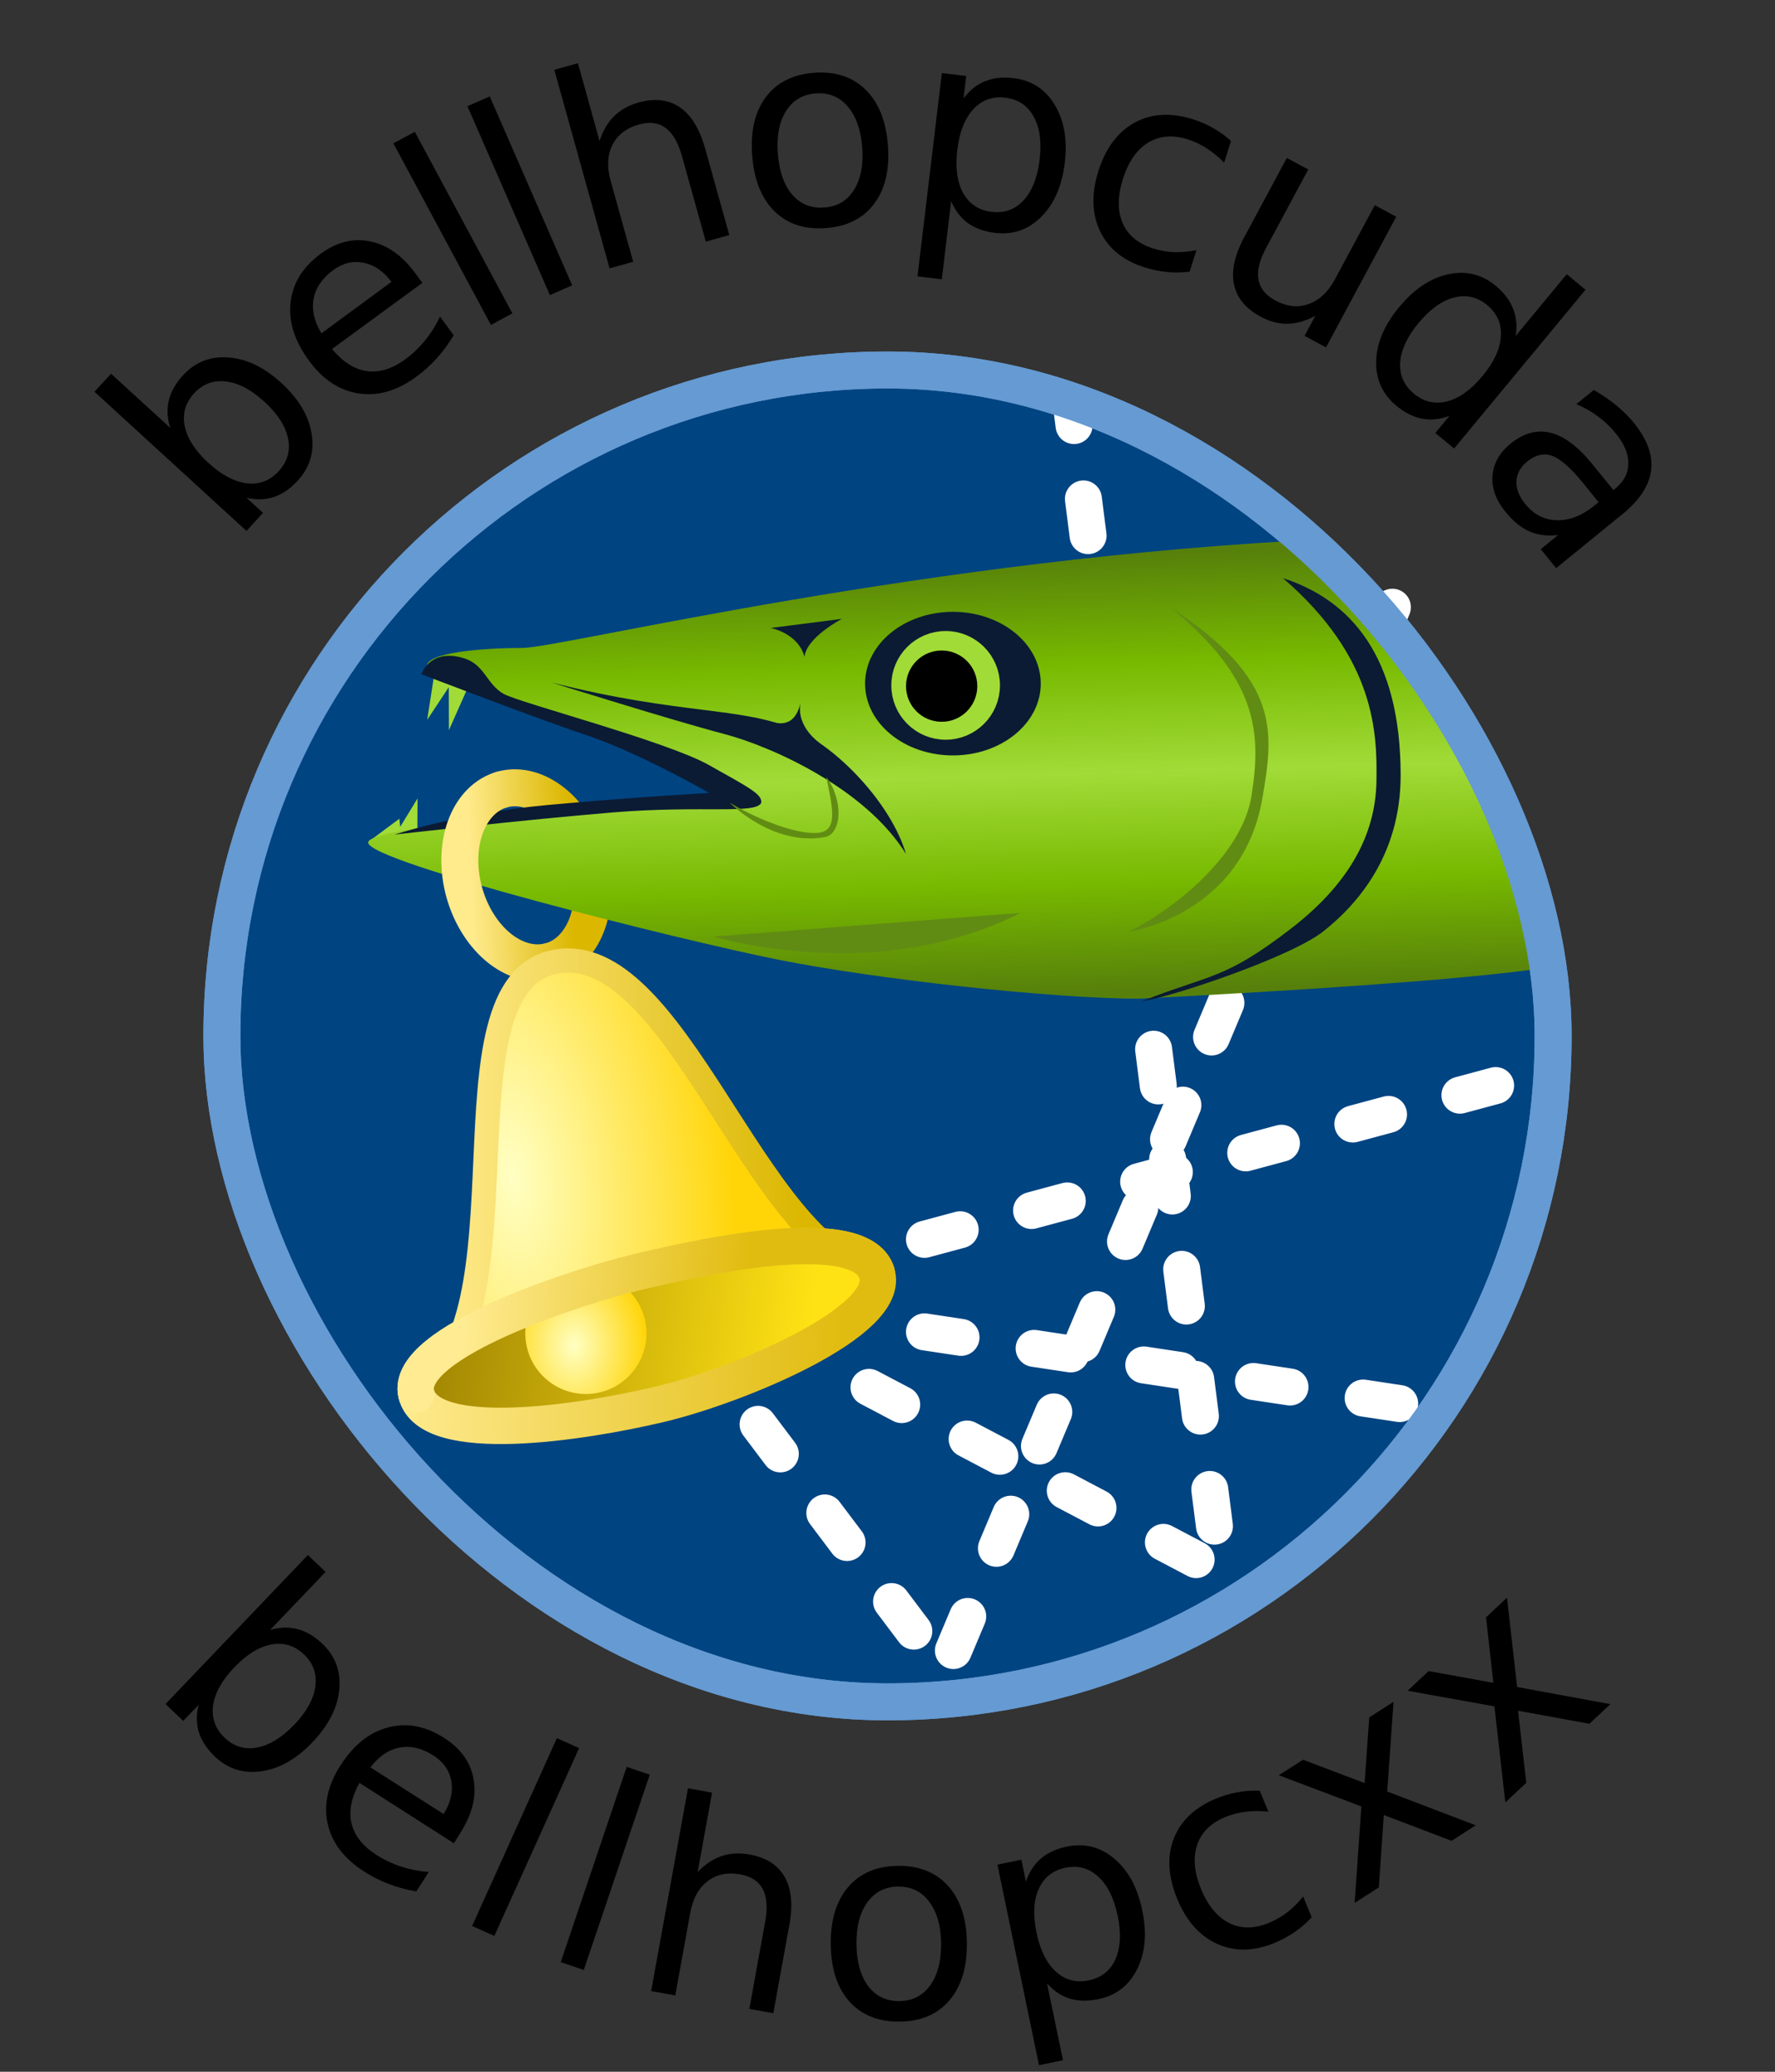 <?xml version="1.0" encoding="UTF-8" standalone="no"?>
<svg
   xmlns:dc="http://purl.org/dc/elements/1.1/"
   xmlns:cc="http://creativecommons.org/ns#"
   xmlns:rdf="http://www.w3.org/1999/02/22-rdf-syntax-ns#"
   xmlns:svg="http://www.w3.org/2000/svg"
   xmlns="http://www.w3.org/2000/svg"
   xmlns:xlink="http://www.w3.org/1999/xlink"
   xmlns:sodipodi="http://sodipodi.sourceforge.net/DTD/sodipodi-0.dtd"
   xmlns:inkscape="http://www.inkscape.org/namespaces/inkscape"
   width="96"
   height="112"
   viewBox="0 0 25.4 29.633"
   version="1.1"
   id="svg8"
   inkscape:version="1.0.2 (e86c870879, 2021-01-15)"
   sodipodi:docname="bhc_logo_round.svg"
   inkscape:export-filename="bhc_logo_round_withtext_medium.png"
   inkscape:export-xdpi="384"
   inkscape:export-ydpi="384">
  <rect x="0" y="0" width="25.4" height="29.633" fill="#333333" stroke="none"/>
  <defs
     id="defs2">
    <linearGradient
       inkscape:collect="always"
       id="linearGradient1069">
      <stop
         style="stop-color:#567f0b;stop-opacity:1"
         offset="0"
         id="stop1065" />
      <stop
         style="stop-color:#77b900;stop-opacity:1"
         offset="0.5"
         id="stop1235" />
      <stop
         style="stop-color:#a1db38;stop-opacity:1"
         offset="1"
         id="stop1067" />
    </linearGradient>
    <linearGradient
       inkscape:collect="always"
       id="linearGradient921">
      <stop
         style="stop-color:#ffeb91;stop-opacity:1"
         offset="0"
         id="stop917" />
      <stop
         style="stop-color:#e1bc10;stop-opacity:1"
         offset="1"
         id="stop919" />
    </linearGradient>
    <linearGradient
       inkscape:collect="always"
       id="Bell_under">
      <stop
         style="stop-color:#ffe214;stop-opacity:1"
         offset="0"
         id="stop911" />
      <stop
         style="stop-color:#a48803;stop-opacity:1"
         offset="1"
         id="stop913" />
    </linearGradient>
    <linearGradient
       inkscape:collect="always"
       id="Bell_edge">
      <stop
         style="stop-color:#ffea8c;stop-opacity:1"
         offset="0"
         id="stop853" />
      <stop
         style="stop-color:#dbb700;stop-opacity:1"
         offset="1"
         id="stop855" />
    </linearGradient>
    <linearGradient
       inkscape:collect="always"
       id="Bell_inside">
      <stop
         style="stop-color:#ffffc3;stop-opacity:1"
         offset="0"
         id="stop843" />
      <stop
         style="stop-color:#ffd508;stop-opacity:1"
         offset="1"
         id="stop845" />
    </linearGradient>
    <radialGradient
       inkscape:collect="always"
       xlink:href="#Bell_inside"
       id="radialGradient851"
       cx="4.677"
       cy="9.007"
       fx="4.677"
       fy="9.007"
       r="2.514"
       gradientTransform="matrix(1.242,-0.131,0.276,2.621,-0.952,-6.178)"
       gradientUnits="userSpaceOnUse" />
    <linearGradient
       inkscape:collect="always"
       xlink:href="#Bell_edge"
       id="linearGradient859"
       x1="3.969"
       y1="8.467"
       x2="7.938"
       y2="8.467"
       gradientUnits="userSpaceOnUse"
       gradientTransform="matrix(1.311,0,0,1.311,1.102,5.375)" />
    <linearGradient
       inkscape:collect="always"
       xlink:href="#Bell_under"
       id="linearGradient885"
       x1="7.938"
       y1="10.848"
       x2="3.969"
       y2="10.319"
       gradientUnits="userSpaceOnUse"
       gradientTransform="matrix(1.311,0,0,1.311,1.102,5.375)" />
    <linearGradient
       inkscape:collect="always"
       xlink:href="#linearGradient921"
       id="linearGradient923"
       x1="3.45"
       y1="10.699"
       x2="8.34"
       y2="10.871"
       gradientUnits="userSpaceOnUse"
       gradientTransform="matrix(1.311,0,0,1.311,1.102,5.375)" />
    <linearGradient
       inkscape:collect="always"
       xlink:href="#linearGradient921"
       id="linearGradient962"
       gradientUnits="userSpaceOnUse"
       x1="4.211"
       y1="10.466"
       x2="7.214"
       y2="10.776"
       gradientTransform="matrix(1.311,0,0,1.311,1.102,5.375)" />
    <radialGradient
       inkscape:collect="always"
       xlink:href="#Bell_inside"
       id="radialGradient975"
       cx="2.381"
       cy="9.525"
       fx="2.381"
       fy="9.525"
       r="0.661"
       gradientUnits="userSpaceOnUse"
       gradientTransform="matrix(1.573,-2.479694e-7,-9.2101604e-8,2.097,4.466,-0.727)" />
    <linearGradient
       inkscape:collect="always"
       xlink:href="#linearGradient1069"
       id="linearGradient1071"
       x1="10.398"
       y1="7.909"
       x2="10.314"
       y2="4.921"
       gradientUnits="userSpaceOnUse"
       spreadMethod="reflect"
       gradientTransform="matrix(1.055,0,0,1.055,3.314,5.908)" />
    <linearGradient
       inkscape:collect="always"
       xlink:href="#Bell_edge"
       id="linearGradient1183"
       x1="1.371"
       y1="6.233"
       x2="2.761"
       y2="6.557"
       gradientUnits="userSpaceOnUse"
       gradientTransform="translate(1.8,7.288)" />
    <linearGradient
       inkscape:collect="always"
       xlink:href="#Bell_edge"
       id="linearGradient919"
       gradientUnits="userSpaceOnUse"
       gradientTransform="translate(1.8,7.288)"
       x1="1.371"
       y1="6.233"
       x2="2.761"
       y2="6.557" />
  </defs>
  <sodipodi:namedview
     id="base"
     pagecolor="#ffffff"
     bordercolor="#666666"
     borderopacity="1.0"
     inkscape:pageopacity="0.0"
     inkscape:pageshadow="2"
     inkscape:zoom="5.6"
     inkscape:cx="30.238973"
     inkscape:cy="52.702376"
     inkscape:document-units="mm"
     inkscape:current-layer="layer3"
     inkscape:document-rotation="0"
     showgrid="true"
     units="px"
     inkscape:pagecheckerboard="false"
     inkscape:snap-text-baseline="false"
     inkscape:snap-smooth-nodes="false"
     inkscape:snap-nodes="false"
     inkscape:window-width="3440"
     inkscape:window-height="1380"
     inkscape:window-x="488"
     inkscape:window-y="32"
     inkscape:window-maximized="1"
     inkscape:snap-global="true"
     inkscape:snap-object-midpoints="false"
     inkscape:snap-center="true"
     inkscape:object-nodes="false">
    <inkscape:grid
       type="xygrid"
       id="grid833"
       empspacing="4"
       visible="true" />
  </sodipodi:namedview>
  <g
     inkscape:groupmode="layer"
     id="layer2"
     inkscape:label="Background"
     sodipodi:insensitive="true">
    <rect
       style="fill:#004482;fill-opacity:1;stroke:#659ad2;stroke-width:0.529;stroke-linecap:round;stroke-linejoin:round;stroke-miterlimit:4;stroke-dasharray:none;stroke-dashoffset:26.457;stroke-opacity:1"
       id="rect1029-9"
       width="19.05"
       height="19.05"
       x="3.175"
       y="5.292"
       ry="9.525" />
  </g>
  <g
     inkscape:label="Main"
     inkscape:groupmode="layer"
     id="layer1">
    <path
       style="fill:none;fill-opacity:1;stroke:#ffffff;stroke-width:0.529;stroke-linecap:round;stroke-linejoin:round;stroke-miterlimit:4;stroke-dasharray:0.529, 1.058;stroke-dashoffset:0;stroke-opacity:1"
       d="M 10.848,20.373 13.515,23.912 19.925,8.685"
       id="path1046-0"
       sodipodi:nodetypes="ccc" />
    <path
       style="fill:none;fill-opacity:1;stroke:url(#linearGradient919);stroke-width:0.529;stroke-linecap:round;stroke-linejoin:round;stroke-miterlimit:4;stroke-dasharray:none;stroke-dashoffset:0;stroke-opacity:1"
       id="path1175"
       transform="rotate(-15.773)"
       sodipodi:type="arc"
       sodipodi:cx="3.8437083"
       sodipodi:cy="14.095666"
       sodipodi:rx="0.91989601"
       sodipodi:ry="1.2749548"
       sodipodi:start="4.7052848"
       sodipodi:end="1.615133"
       sodipodi:arc-type="arc"
       sodipodi:open="true"
       d="m 3.837,12.821 a 0.92,1.275 0 0 1 0.808,0.649 0.92,1.275 0 0 1 -0.017,1.294 0.92,1.275 0 0 1 -0.825,0.606" />
    <path
       style="fill:none;fill-opacity:1;stroke:#ffffff;stroke-width:0.529;stroke-linecap:round;stroke-linejoin:round;stroke-miterlimit:4;stroke-dasharray:0.529, 1.058;stroke-dashoffset:0;stroke-opacity:1"
       d="M 12.435,19.844 17.463,22.49 15.325,5.739"
       id="path1048"
       sodipodi:nodetypes="ccc" />
    <path
       style="fill:none;fill-opacity:1;stroke:#ffffff;stroke-width:0.529;stroke-linecap:round;stroke-linejoin:round;stroke-miterlimit:4;stroke-dasharray:0.529, 1.058;stroke-dashoffset:0;stroke-opacity:1"
       d="m 13.229,19.05 7.566,1.141"
       id="path1050"
       sodipodi:nodetypes="cc" />
    <path
       style="fill:none;fill-opacity:1;stroke:#ffffff;stroke-width:0.529;stroke-linecap:round;stroke-linejoin:round;stroke-miterlimit:4;stroke-dasharray:0.529, 1.058;stroke-dashoffset:0;stroke-opacity:1"
       d="m 13.229,17.727 8.95,-2.409"
       id="path1054"
       sodipodi:nodetypes="cc" />
    <path
       style="fill:#a1db38;fill-opacity:1;stroke:none;stroke-width:0.558;stroke-linecap:round;stroke-linejoin:round;stroke-miterlimit:4;stroke-dasharray:none;stroke-dashoffset:26.457;stroke-opacity:1"
       d="m 5.319,12.005 0.396,-0.295 0.012,0.116 0.248,-0.406 -0.003,0.495 z"
       id="path1099" />
    <path
       id="path1022"
       style="fill:url(#linearGradient1071);fill-opacity:1;stroke:none;stroke-width:0.419;stroke-linecap:round;stroke-linejoin:round;stroke-miterlimit:4;stroke-dasharray:none;stroke-dashoffset:26.457;stroke-opacity:1"
       d="M 19.065,7.708 C 13.268,7.967 8.028,9.268 7.47,9.268 c -0.558,0 -1.384,0.063 -1.363,0.27 0.021,0.208 3.072,1.117 3.909,1.396 0.187,0.062 0.681,0.312 0.824,0.482 -1.104,0.077 -5.572,0.356 -5.572,0.635 0,0.279 4.468,1.396 5.864,1.675 1.396,0.279 3.909,0.558 5.166,0.558 0,0 4.465,-0.214 5.866,-0.452 -0.432,-2.482 -2.081,-5.121 -3.099,-6.125 z"
       sodipodi:nodetypes="cssscssccc" />
    <path
       style="fill:#0b1b33;fill-opacity:1;stroke:none;stroke-width:0.419;stroke-linecap:round;stroke-linejoin:round;stroke-miterlimit:4;stroke-dasharray:none;stroke-dashoffset:26.457;stroke-opacity:1"
       d="m 16.344,14.319 c 0.397,-0.049 2.125,-0.627 2.592,-0.997 0.468,-0.37 1.108,-1.071 1.107,-2.234 -0.001,-1.696 -0.71,-2.503 -1.684,-2.819 1.332,1.147 1.347,2.23 1.338,2.895 -0.009,0.666 -0.29,1.402 -1.233,2.126 -0.943,0.724 -1.129,0.64 -2.12,1.028 z"
       id="path1058"
       sodipodi:nodetypes="czsczzc" />
    <path
       style="fill:#0b1b33;fill-opacity:1;stroke:none;stroke-width:0.419;stroke-linecap:round;stroke-linejoin:round;stroke-miterlimit:4;stroke-dasharray:none;stroke-dashoffset:26.457;stroke-opacity:1"
       d="m 7.893,9.762 c 1.86,0.472 2.707,0.337 3.511,0.683 0.573,0.246 1.347,1.044 1.56,1.769 C 12.394,11.289 11.063,10.681 10.351,10.495 9.639,10.309 7.893,9.762 7.893,9.762 Z"
       id="path1020"
       sodipodi:nodetypes="csczc" />
    <ellipse
       style="fill:#0b1b33;fill-opacity:1;stroke:none;stroke-width:0.419;stroke-linecap:round;stroke-linejoin:round;stroke-miterlimit:4;stroke-dasharray:none;stroke-dashoffset:26.457;stroke-opacity:1"
       id="path1024"
       cx="13.636"
       cy="9.778"
       rx="1.257"
       ry="1.027" />
    <circle
       style="fill:#a1db38;fill-opacity:1;stroke:#a1db38;stroke-width:0.363;stroke-linecap:round;stroke-linejoin:round;stroke-miterlimit:4;stroke-dasharray:none;stroke-dashoffset:26.457;stroke-opacity:1"
       id="path1026"
       cy="9.803"
       cx="13.532"
       r="0.596" />
    <circle
       style="fill:#000000;fill-opacity:1;stroke:none;stroke-width:0.419;stroke-linecap:round;stroke-linejoin:round;stroke-miterlimit:4;stroke-dasharray:none;stroke-dashoffset:26.457;stroke-opacity:1"
       id="path1024-4"
       cx="13.475"
       cy="9.814"
       r="0.51" />
    <path
       style="fill:#a1db38;fill-opacity:1;stroke:none;stroke-width:0.558;stroke-linecap:round;stroke-linejoin:round;stroke-miterlimit:4;stroke-dasharray:none;stroke-dashoffset:26.457;stroke-opacity:1"
       d="M 6.213,9.652 6.113,10.296 6.422,9.829 6.424,10.443 6.694,9.836 Z"
       id="path1097" />
    <path
       style="fill:#0b1b33;fill-opacity:1;stroke:none;stroke-width:0.558;stroke-linecap:round;stroke-linejoin:round;stroke-miterlimit:4;stroke-dasharray:none;stroke-dashoffset:26.457;stroke-opacity:1"
       d="M 6.029,9.643 C 6.138,9.383 6.394,9.328 6.665,9.424 6.936,9.52 6.973,9.794 7.206,9.924 c 0.232,0.13 2.325,0.676 2.932,1.015 0.606,0.339 0.765,0.421 0.756,0.542 -0.074,0.17 -0.852,0.035 -2.119,0.139 -1.267,0.104 -3.127,0.317 -3.127,0.317 0,0 0.919,-0.307 2.19,-0.423 1.27,-0.116 2.312,-0.172 2.312,-0.172 0,0 -1.002,-0.573 -1.717,-0.812 C 7.716,10.291 6.029,9.643 6.029,9.643 Z"
       id="path1095"
       sodipodi:nodetypes="cssscscscsc" />
    <path
       style="fill:#618c13;fill-opacity:1;stroke:none;stroke-width:0.558;stroke-linecap:round;stroke-linejoin:round;stroke-miterlimit:4;stroke-dasharray:none;stroke-dashoffset:26.457;stroke-opacity:1"
       d="m 10.442,11.481 c 0.483,0.289 1.061,0.481 1.308,0.424 0.247,-0.057 0.151,-0.404 0.074,-0.792 0.244,0.323 0.229,0.816 -0.024,0.861 -0.745,0.132 -1.358,-0.493 -1.358,-0.493 z"
       id="path1101"
       sodipodi:nodetypes="cscsc" />
    <path
       style="fill:#618c13;fill-opacity:1;stroke:none;stroke-width:0.558;stroke-linecap:round;stroke-linejoin:round;stroke-miterlimit:4;stroke-dasharray:none;stroke-dashoffset:26.457;stroke-opacity:1"
       d="m 17.909,11.378 c 0.145,-0.909 0.082,-1.667 -1.148,-2.683 1.567,1.029 1.468,1.771 1.303,2.726 -0.291,1.684 -1.917,1.907 -1.917,1.907 0.626,-0.304 1.624,-1.08 1.763,-1.949 z"
       id="path1101-9"
       sodipodi:nodetypes="scscs" />
    <path
       style="fill:#0b1b33;fill-opacity:1;stroke:none;stroke-width:0.558;stroke-linecap:round;stroke-linejoin:round;stroke-miterlimit:4;stroke-dasharray:none;stroke-dashoffset:26.457;stroke-opacity:1"
       d="m 11.027,8.982 1.02,-0.13 c 0,0 -0.506,0.263 -0.535,0.543 C 11.421,9.053 11.027,8.982 11.027,8.982 Z"
       id="path1123"
       sodipodi:nodetypes="cccc" />
    <path
       style="fill:#0b1b33;fill-opacity:1;stroke:none;stroke-width:0.558;stroke-linecap:round;stroke-linejoin:round;stroke-miterlimit:4;stroke-dasharray:none;stroke-dashoffset:26.457;stroke-opacity:1"
       d="m 11.735,10.631 -0.956,-0.367 c 0.213,0.024 0.562,0.262 0.676,-0.208 -0.064,0.348 0.28,0.575 0.28,0.575 z"
       id="path1123-1"
       sodipodi:nodetypes="cccc" />
    <path
       style="fill:#618c13;fill-opacity:1;stroke:none;stroke-width:0.558;stroke-linecap:round;stroke-linejoin:round;stroke-miterlimit:4;stroke-dasharray:none;stroke-dashoffset:26.457;stroke-opacity:1"
       d="m 10.206,13.397 4.389,-0.339 c 0,0 -0.821,0.475 -2.094,0.562 -1.273,0.087 -2.296,-0.223 -2.296,-0.223 z"
       id="path1145" />
    <path
       style="fill:none;fill-opacity:1;stroke:url(#linearGradient1183);stroke-width:0.529;stroke-linecap:round;stroke-linejoin:round;stroke-miterlimit:4;stroke-dasharray:none;stroke-dashoffset:0;stroke-opacity:1"
       id="ellipse1215"
       transform="rotate(-15.773)"
       sodipodi:type="arc"
       sodipodi:cx="3.8437083"
       sodipodi:cy="14.095666"
       sodipodi:rx="0.91989601"
       sodipodi:ry="1.2749548"
       sodipodi:start="1.5897751"
       sodipodi:end="4.7071018"
       sodipodi:arc-type="arc"
       sodipodi:open="true"
       d="M 3.826,15.37 A 0.92,1.275 0 0 1 2.924,14.087 0.92,1.275 0 0 1 3.839,12.821" />
    <path
       style="fill:url(#radialGradient851);fill-opacity:1;stroke:url(#linearGradient859);stroke-width:0.347;stroke-linecap:round;stroke-linejoin:round;stroke-miterlimit:4;stroke-dasharray:none;stroke-dashoffset:26.457;stroke-opacity:1"
       d="M 12.545,18.205 C 10.811,17.859 9.671,13.412 7.938,13.758 6.204,14.105 7.691,18.899 5.957,19.939"
       id="path839"
       sodipodi:nodetypes="czc" />
    <path
       style="fill:url(#linearGradient885);fill-opacity:1;stroke:url(#linearGradient923);stroke-width:0.52;stroke-linecap:round;stroke-linejoin:round;stroke-miterlimit:4;stroke-dasharray:none;stroke-dashoffset:26.457;stroke-opacity:1"
       d="M 12.545,18.205 C 12.781,18.898 10.568,19.818 9.445,20.085 8.323,20.352 6.139,20.685 5.957,19.939 5.773,19.186 8.352,18.381 9.078,18.205 c 0.726,-0.175 3.224,-0.769 3.468,0"
       id="path841"
       sodipodi:nodetypes="czszc" />
    <circle
       style="fill:url(#radialGradient975);fill-opacity:1;stroke:none;stroke-width:0.52;stroke-linecap:round;stroke-linejoin:round;stroke-miterlimit:4;stroke-dasharray:none;stroke-dashoffset:26.457;stroke-opacity:1"
       id="path965"
       cx="8.384"
       cy="19.072"
       r="0.867" />
    <path
       style="fill:none;fill-opacity:1;stroke:url(#linearGradient962);stroke-width:0.52;stroke-linecap:round;stroke-linejoin:round;stroke-miterlimit:4;stroke-dasharray:none;stroke-dashoffset:26.457;stroke-opacity:1"
       d="M 5.957,19.939 C 5.773,19.186 8.352,18.381 9.078,18.205 c 0.726,-0.175 3.224,-0.769 3.468,0"
       id="path841-3"
       sodipodi:nodetypes="czc" />
  </g>
  <g
     inkscape:groupmode="layer"
     id="layer3"
     inkscape:label="Text">
    <g
       aria-label="bellhopcxx"
       id="text885"
       style="font-size:2.117px;line-height:1.25;font-family:'DejaVu Serif';-inkscape-font-specification:'DejaVu Serif, Normal';letter-spacing:0.291px;stroke-width:0.265"
       transform="translate(-3.175,4.233)">
      <path
         d="m 7.386,20.436 q 0.266,-0.278 0.301,-0.546 0.038,-0.268 -0.162,-0.459 -0.2,-0.191 -0.467,-0.142 -0.264,0.049 -0.53,0.327 -0.266,0.278 -0.304,0.546 -0.035,0.267 0.164,0.459 0.2,0.191 0.464,0.142 0.267,-0.049 0.533,-0.327 z m -0.346,-1.355 q 0.21,-0.061 0.394,-0.012 0.186,0.049 0.355,0.21 0.279,0.267 0.241,0.655 -0.037,0.389 -0.382,0.751 Q 7.302,21.048 6.915,21.102 6.529,21.158 6.249,20.891 6.081,20.73 6.022,20.548 5.965,20.365 6.017,20.152 l -0.22,0.23 -0.253,-0.242 2.037,-2.131 0.253,0.242 z"
         style="font-style:normal;font-variant:normal;font-weight:normal;font-stretch:normal;font-size:3.881px;font-family:'DejaVu Sans';-inkscape-font-specification:'DejaVu Sans, Normal';font-variant-ligatures:normal;font-variant-caps:normal;font-variant-numeric:normal;font-variant-east-asian:normal"
         id="path978" />
      <path
         d="M 9.761,21.988 9.67,22.132 8.319,21.268 q -0.175,0.316 -0.114,0.579 0.063,0.263 0.355,0.45 0.169,0.108 0.354,0.168 0.186,0.061 0.396,0.078 l -0.178,0.278 Q 8.931,22.787 8.743,22.716 8.554,22.645 8.384,22.535 7.956,22.262 7.864,21.853 q -0.09,-0.408 0.182,-0.833 0.281,-0.439 0.681,-0.545 0.403,-0.107 0.805,0.151 0.361,0.231 0.421,0.597 0.063,0.366 -0.193,0.765 z M 9.523,21.714 Q 9.674,21.471 9.633,21.243 9.594,21.015 9.377,20.877 9.131,20.719 8.894,20.763 8.658,20.808 8.475,21.046 Z"
         style="font-style:normal;font-variant:normal;font-weight:normal;font-stretch:normal;font-size:3.881px;font-family:'DejaVu Sans';-inkscape-font-specification:'DejaVu Sans, Normal';font-variant-ligatures:normal;font-variant-caps:normal;font-variant-numeric:normal;font-variant-east-asian:normal"
         id="path980" />
      <path
         d="m 11.144,20.628 0.318,0.143 -1.213,2.687 -0.318,-0.143 z"
         style="font-style:normal;font-variant:normal;font-weight:normal;font-stretch:normal;font-size:3.881px;font-family:'DejaVu Sans';-inkscape-font-specification:'DejaVu Sans, Normal';font-variant-ligatures:normal;font-variant-caps:normal;font-variant-numeric:normal;font-variant-east-asian:normal"
         id="path982" />
      <path
         d="m 12.143,21.039 0.33,0.112 -0.944,2.793 -0.33,-0.112 z"
         style="font-style:normal;font-variant:normal;font-weight:normal;font-stretch:normal;font-size:3.881px;font-family:'DejaVu Sans';-inkscape-font-specification:'DejaVu Sans, Normal';font-variant-ligatures:normal;font-variant-caps:normal;font-variant-numeric:normal;font-variant-east-asian:normal"
         id="path984" />
      <path
         d="m 14.47,23.303 -0.229,1.26 -0.343,-0.062 0.227,-1.249 q 0.054,-0.296 -0.035,-0.465 -0.089,-0.168 -0.32,-0.21 -0.278,-0.05 -0.47,0.098 -0.193,0.148 -0.248,0.454 l -0.214,1.18 -0.345,-0.063 0.527,-2.901 0.345,0.063 -0.207,1.137 q 0.157,-0.166 0.34,-0.229 0.185,-0.063 0.403,-0.023 0.36,0.065 0.504,0.323 0.144,0.255 0.066,0.688 z"
         style="font-style:normal;font-variant:normal;font-weight:normal;font-stretch:normal;font-size:3.881px;font-family:'DejaVu Sans';-inkscape-font-specification:'DejaVu Sans, Normal';font-variant-ligatures:normal;font-variant-caps:normal;font-variant-numeric:normal;font-variant-east-asian:normal"
         id="path986" />
      <path
         d="m 16.028,22.751 q -0.28,0.003 -0.441,0.225 -0.16,0.22 -0.156,0.601 0.005,0.381 0.168,0.599 0.166,0.216 0.448,0.213 0.279,-0.003 0.439,-0.225 0.16,-0.222 0.156,-0.601 -0.004,-0.377 -0.17,-0.595 -0.166,-0.22 -0.444,-0.216 z m -0.004,-0.296 q 0.455,-0.005 0.718,0.287 0.263,0.292 0.269,0.815 0.006,0.521 -0.25,0.822 -0.256,0.299 -0.711,0.304 -0.457,0.005 -0.72,-0.287 -0.261,-0.294 -0.267,-0.815 -0.006,-0.523 0.248,-0.822 0.256,-0.299 0.713,-0.304 z"
         style="font-style:normal;font-variant:normal;font-weight:normal;font-stretch:normal;font-size:3.881px;font-family:'DejaVu Sans';-inkscape-font-specification:'DejaVu Sans, Normal';font-variant-ligatures:normal;font-variant-caps:normal;font-variant-numeric:normal;font-variant-east-asian:normal"
         id="path988" />
      <path
         d="m 18.157,24.133 0.229,1.102 -0.343,0.071 -0.595,-2.868 0.343,-0.071 0.065,0.315 q 0.069,-0.208 0.214,-0.331 0.146,-0.125 0.374,-0.172 0.378,-0.078 0.676,0.173 0.3,0.251 0.401,0.741 0.102,0.49 -0.074,0.84 -0.173,0.349 -0.552,0.428 -0.228,0.047 -0.412,-0.007 -0.182,-0.057 -0.328,-0.22 z m 1.011,-0.966 q -0.078,-0.377 -0.278,-0.558 -0.199,-0.183 -0.469,-0.127 -0.271,0.056 -0.382,0.304 -0.11,0.245 -0.032,0.622 0.078,0.377 0.277,0.56 0.2,0.181 0.471,0.125 0.271,-0.056 0.381,-0.301 0.111,-0.248 0.033,-0.624 z"
         style="font-style:normal;font-variant:normal;font-weight:normal;font-stretch:normal;font-size:3.881px;font-family:'DejaVu Sans';-inkscape-font-specification:'DejaVu Sans, Normal';font-variant-ligatures:normal;font-variant-caps:normal;font-variant-numeric:normal;font-variant-east-asian:normal"
         id="path990" />
      <path
         d="m 21.201,21.379 0.124,0.301 q -0.168,-0.019 -0.321,8.46e-4 -0.153,0.018 -0.293,0.075 -0.314,0.129 -0.405,0.4 -0.092,0.269 0.055,0.629 0.148,0.359 0.403,0.488 0.255,0.127 0.569,-0.002 0.14,-0.058 0.262,-0.151 0.123,-0.095 0.228,-0.227 l 0.122,0.298 q -0.109,0.119 -0.242,0.21 -0.131,0.091 -0.294,0.158 -0.443,0.182 -0.819,0.011 -0.376,-0.171 -0.57,-0.645 -0.197,-0.48 -0.047,-0.863 0.152,-0.384 0.611,-0.572 0.149,-0.061 0.304,-0.088 0.154,-0.029 0.313,-0.022 z"
         style="font-style:normal;font-variant:normal;font-weight:normal;font-stretch:normal;font-size:3.881px;font-family:'DejaVu Sans';-inkscape-font-specification:'DejaVu Sans, Normal';font-variant-ligatures:normal;font-variant-caps:normal;font-variant-numeric:normal;font-variant-east-asian:normal"
         id="path992" />
      <path
         d="m 23.116,20.109 -0.09,1.283 1.267,0.483 -0.346,0.222 -0.97,-0.369 -0.071,1.035 -0.346,0.222 0.096,-1.38 -1.181,-0.446 0.346,-0.222 0.881,0.334 0.067,-0.94 z"
         style="font-style:normal;font-variant:normal;font-weight:normal;font-stretch:normal;font-size:3.881px;font-family:'DejaVu Sans';-inkscape-font-specification:'DejaVu Sans, Normal';font-variant-ligatures:normal;font-variant-caps:normal;font-variant-numeric:normal;font-variant-east-asian:normal"
         id="path994" />
      <path
         d="m 24.74,18.619 0.145,1.278 1.334,0.245 -0.3,0.281 -1.021,-0.187 0.118,1.031 -0.3,0.281 -0.156,-1.374 -1.242,-0.224 0.3,-0.281 0.927,0.168 -0.105,-0.937 z"
         style="font-style:normal;font-variant:normal;font-weight:normal;font-stretch:normal;font-size:3.881px;font-family:'DejaVu Sans';-inkscape-font-specification:'DejaVu Sans, Normal';font-variant-ligatures:normal;font-variant-caps:normal;font-variant-numeric:normal;font-variant-east-asian:normal"
         id="path996" />
    </g>
    <g
       aria-label="bellhopcuda"
       id="text1001"
       style="font-size:2.117px;line-height:1.25;font-family:'DejaVu Serif';-inkscape-font-specification:'DejaVu Serif, Normal';letter-spacing:-0.132px;stroke-width:0.265"
       transform="translate(-3.175,4.233)">
      <path
         d="M 6.958,1.513 Q 6.675,1.253 6.406,1.223 6.138,1.191 5.951,1.395 5.764,1.599 5.819,1.865 5.874,2.128 6.157,2.388 6.441,2.647 6.709,2.68 6.978,2.71 7.164,2.505 7.351,2.301 7.297,2.038 7.242,1.772 6.958,1.513 Z M 5.611,1.887 Q 5.545,1.678 5.591,1.494 5.636,1.307 5.794,1.135 6.055,0.85 6.444,0.88 6.834,0.908 7.203,1.246 7.572,1.584 7.634,1.97 7.698,2.355 7.437,2.64 7.28,2.812 7.099,2.874 6.918,2.935 6.704,2.888 L 6.939,3.103 6.702,3.361 4.527,1.37 4.764,1.112 Z"
         style="font-style:normal;font-variant:normal;font-weight:normal;font-stretch:normal;font-size:3.881px;font-family:'DejaVu Sans';-inkscape-font-specification:'DejaVu Sans, Normal';font-variant-ligatures:normal;font-variant-caps:normal;font-variant-numeric:normal;font-variant-east-asian:normal;stroke-width:0.265"
         id="path1006" />
      <path
         d="M 9.118,-0.325 9.219,-0.187 7.926,0.759 Q 8.157,1.036 8.424,1.075 8.693,1.111 8.973,0.907 9.135,0.788 9.257,0.637 9.381,0.486 9.472,0.296 l 0.195,0.266 Q 9.563,0.738 9.428,0.888 9.294,1.038 9.13,1.157 8.721,1.457 8.306,1.394 7.893,1.331 7.595,0.924 7.287,0.503 7.333,0.092 q 0.047,-0.414 0.432,-0.696 0.346,-0.253 0.709,-0.176 0.364,0.074 0.644,0.456 z M 8.777,-0.202 Q 8.605,-0.43 8.377,-0.475 8.151,-0.521 7.943,-0.369 7.707,-0.196 7.663,0.041 7.619,0.277 7.775,0.534 Z"
         style="font-style:normal;font-variant:normal;font-weight:normal;font-stretch:normal;font-size:3.881px;font-family:'DejaVu Sans';-inkscape-font-specification:'DejaVu Sans, Normal';font-variant-ligatures:normal;font-variant-caps:normal;font-variant-numeric:normal;font-variant-east-asian:normal;stroke-width:0.265"
         id="path1008" />
      <path
         d="M 8.804,-2.183 9.111,-2.348 10.507,0.249 10.2,0.414 Z"
         style="font-style:normal;font-variant:normal;font-weight:normal;font-stretch:normal;font-size:3.881px;font-family:'DejaVu Sans';-inkscape-font-specification:'DejaVu Sans, Normal';font-variant-ligatures:normal;font-variant-caps:normal;font-variant-numeric:normal;font-variant-east-asian:normal;stroke-width:0.265"
         id="path1010" />
      <path
         d="m 9.864,-2.714 0.319,-0.14 1.18,2.702 -0.319,0.14 z"
         style="font-style:normal;font-variant:normal;font-weight:normal;font-stretch:normal;font-size:3.881px;font-family:'DejaVu Sans';-inkscape-font-specification:'DejaVu Sans, Normal';font-variant-ligatures:normal;font-variant-caps:normal;font-variant-numeric:normal;font-variant-east-asian:normal;stroke-width:0.265"
         id="path1012" />
      <path
         d="m 13.267,-2.105 0.344,1.234 -0.336,0.094 -0.341,-1.223 q -0.081,-0.29 -0.234,-0.403 -0.153,-0.113 -0.38,-0.05 -0.272,0.076 -0.381,0.293 -0.109,0.217 -0.025,0.516 l 0.322,1.155 -0.338,0.094 -0.791,-2.84 0.338,-0.094 0.31,1.113 q 0.069,-0.218 0.206,-0.354 0.139,-0.137 0.352,-0.197 0.352,-0.098 0.594,0.071 0.241,0.167 0.359,0.59 z"
         style="font-style:normal;font-variant:normal;font-weight:normal;font-stretch:normal;font-size:3.881px;font-family:'DejaVu Sans';-inkscape-font-specification:'DejaVu Sans, Normal';font-variant-ligatures:normal;font-variant-caps:normal;font-variant-numeric:normal;font-variant-east-asian:normal;stroke-width:0.265"
         id="path1014" />
      <path
         d="m 14.848,-2.897 q -0.28,0.021 -0.425,0.253 -0.146,0.23 -0.117,0.609 0.029,0.38 0.206,0.587 0.179,0.205 0.461,0.183 0.278,-0.021 0.423,-0.253 0.146,-0.232 0.117,-0.609 -0.029,-0.376 -0.208,-0.583 -0.179,-0.209 -0.457,-0.187 z m -0.023,-0.295 q 0.453,-0.035 0.735,0.24 0.281,0.275 0.321,0.796 0.04,0.52 -0.196,0.836 -0.236,0.315 -0.69,0.349 -0.455,0.035 -0.737,-0.24 -0.28,-0.277 -0.319,-0.796 -0.04,-0.521 0.194,-0.836 0.236,-0.315 0.692,-0.349 z"
         style="font-style:normal;font-variant:normal;font-weight:normal;font-stretch:normal;font-size:3.881px;font-family:'DejaVu Sans';-inkscape-font-specification:'DejaVu Sans, Normal';font-variant-ligatures:normal;font-variant-caps:normal;font-variant-numeric:normal;font-variant-east-asian:normal;stroke-width:0.265"
         id="path1016" />
      <path
         d="m 16.786,-1.355 -0.134,1.117 -0.348,-0.042 0.349,-2.908 0.348,0.042 -0.038,0.32 q 0.132,-0.175 0.308,-0.245 0.179,-0.072 0.41,-0.044 0.384,0.046 0.586,0.38 0.204,0.334 0.145,0.83 -0.06,0.497 -0.337,0.773 -0.276,0.276 -0.659,0.23 -0.231,-0.028 -0.388,-0.138 -0.154,-0.112 -0.241,-0.313 z m 1.266,-0.594 q 0.046,-0.382 -0.086,-0.617 -0.13,-0.237 -0.405,-0.27 -0.275,-0.033 -0.459,0.166 -0.182,0.198 -0.228,0.58 -0.046,0.382 0.084,0.619 0.132,0.235 0.407,0.268 0.275,0.033 0.457,-0.165 0.184,-0.199 0.23,-0.581 z"
         style="font-style:normal;font-variant:normal;font-weight:normal;font-stretch:normal;font-size:3.881px;font-family:'DejaVu Sans';-inkscape-font-specification:'DejaVu Sans, Normal';font-variant-ligatures:normal;font-variant-caps:normal;font-variant-numeric:normal;font-variant-east-asian:normal;stroke-width:0.265"
         id="path1018" />
      <path
         d="m 20.79,-2.216 -0.098,0.311 q -0.116,-0.122 -0.247,-0.205 -0.128,-0.084 -0.273,-0.13 -0.323,-0.102 -0.567,0.047 -0.243,0.148 -0.361,0.518 -0.117,0.37 -0.004,0.633 0.114,0.261 0.438,0.363 0.145,0.046 0.297,0.052 0.155,0.005 0.321,-0.028 l -0.097,0.307 q -0.16,0.021 -0.32,0.006 Q 19.721,-0.356 19.553,-0.409 19.096,-0.554 18.917,-0.926 18.739,-1.299 18.893,-1.786 19.05,-2.281 19.411,-2.479 q 0.363,-0.197 0.836,-0.048 0.154,0.049 0.29,0.127 0.137,0.077 0.254,0.184 z"
         style="font-style:normal;font-variant:normal;font-weight:normal;font-stretch:normal;font-size:3.881px;font-family:'DejaVu Sans';-inkscape-font-specification:'DejaVu Sans, Normal';font-variant-ligatures:normal;font-variant-caps:normal;font-variant-numeric:normal;font-variant-east-asian:normal;stroke-width:0.265"
         id="path1021" />
      <path
         d="m 20.981,-0.842 0.608,-1.132 0.307,0.165 -0.602,1.12 q -0.143,0.265 -0.111,0.454 0.033,0.187 0.24,0.299 0.249,0.134 0.477,0.052 0.23,-0.08 0.378,-0.354 l 0.57,-1.06 0.307,0.165 -1.005,1.869 -0.307,-0.165 0.154,-0.287 q -0.203,0.11 -0.397,0.114 -0.191,0.003 -0.386,-0.102 -0.322,-0.173 -0.381,-0.463 -0.059,-0.29 0.148,-0.676 z m 1.405,-0.761 z"
         style="font-style:normal;font-variant:normal;font-weight:normal;font-stretch:normal;font-size:3.881px;font-family:'DejaVu Sans';-inkscape-font-specification:'DejaVu Sans, Normal';font-variant-ligatures:normal;font-variant-caps:normal;font-variant-numeric:normal;font-variant-east-asian:normal;stroke-width:0.265"
         id="path1023" />
      <path
         d="m 24.863,0.573 0.732,-0.884 0.269,0.222 -1.881,2.271 -0.269,-0.222 0.203,-0.245 q -0.205,0.076 -0.395,0.04 -0.186,-0.036 -0.367,-0.186 -0.296,-0.245 -0.287,-0.636 0.01,-0.39 0.33,-0.775 0.319,-0.385 0.7,-0.468 0.383,-0.082 0.679,0.164 0.181,0.15 0.25,0.328 0.072,0.178 0.036,0.394 z M 23.475,0.386 q -0.245,0.296 -0.264,0.566 -0.016,0.269 0.197,0.446 0.213,0.176 0.475,0.11 Q 24.145,1.44 24.39,1.144 24.636,0.848 24.652,0.578 24.67,0.308 24.457,0.131 24.243,-0.045 23.981,0.023 23.721,0.09 23.475,0.386 Z"
         style="font-style:normal;font-variant:normal;font-weight:normal;font-stretch:normal;font-size:3.881px;font-family:'DejaVu Sans';-inkscape-font-specification:'DejaVu Sans, Normal';font-variant-ligatures:normal;font-variant-caps:normal;font-variant-numeric:normal;font-variant-east-asian:normal;stroke-width:0.265"
         id="path1025" />
      <path
         d="M 25.832,2.68 Q 25.565,2.352 25.387,2.287 q -0.178,-0.065 -0.359,0.082 -0.144,0.117 -0.153,0.281 -0.006,0.164 0.127,0.327 0.183,0.225 0.452,0.231 0.271,0.006 0.536,-0.209 l 0.06,-0.049 z m 0.55,0.449 -0.939,0.764 -0.22,-0.271 0.25,-0.203 q -0.225,0.029 -0.41,-0.05 -0.183,-0.081 -0.345,-0.281 -0.206,-0.253 -0.186,-0.518 0.022,-0.264 0.26,-0.458 0.278,-0.226 0.57,-0.155 0.293,0.072 0.593,0.441 l 0.308,0.379 0.026,-0.022 Q 26.475,2.604 26.476,2.398 26.48,2.192 26.3,1.97 26.185,1.829 26.042,1.723 25.9,1.616 25.732,1.548 L 25.982,1.345 q 0.178,0.102 0.32,0.219 0.143,0.116 0.251,0.248 0.29,0.357 0.249,0.684 -0.042,0.327 -0.418,0.633 z"
         style="font-style:normal;font-variant:normal;font-weight:normal;font-stretch:normal;font-size:3.881px;font-family:'DejaVu Sans';-inkscape-font-specification:'DejaVu Sans, Normal';font-variant-ligatures:normal;font-variant-caps:normal;font-variant-numeric:normal;font-variant-east-asian:normal;stroke-width:0.265"
         id="path1027" />
    </g>
  </g>
  <g
     inkscape:groupmode="layer"
     id="g1033"
     inkscape:label="Icon border"
     sodipodi:insensitive="true">
    <rect
       style="fill:none;fill-opacity:1;stroke:#659ad2;stroke-width:0.529;stroke-linecap:round;stroke-linejoin:round;stroke-miterlimit:4;stroke-dasharray:none;stroke-dashoffset:26.457;stroke-opacity:1"
       id="rect1031-0"
       width="19.05"
       height="19.05"
       x="3.175"
       y="5.292"
       ry="9.525" />
  </g>
</svg>
